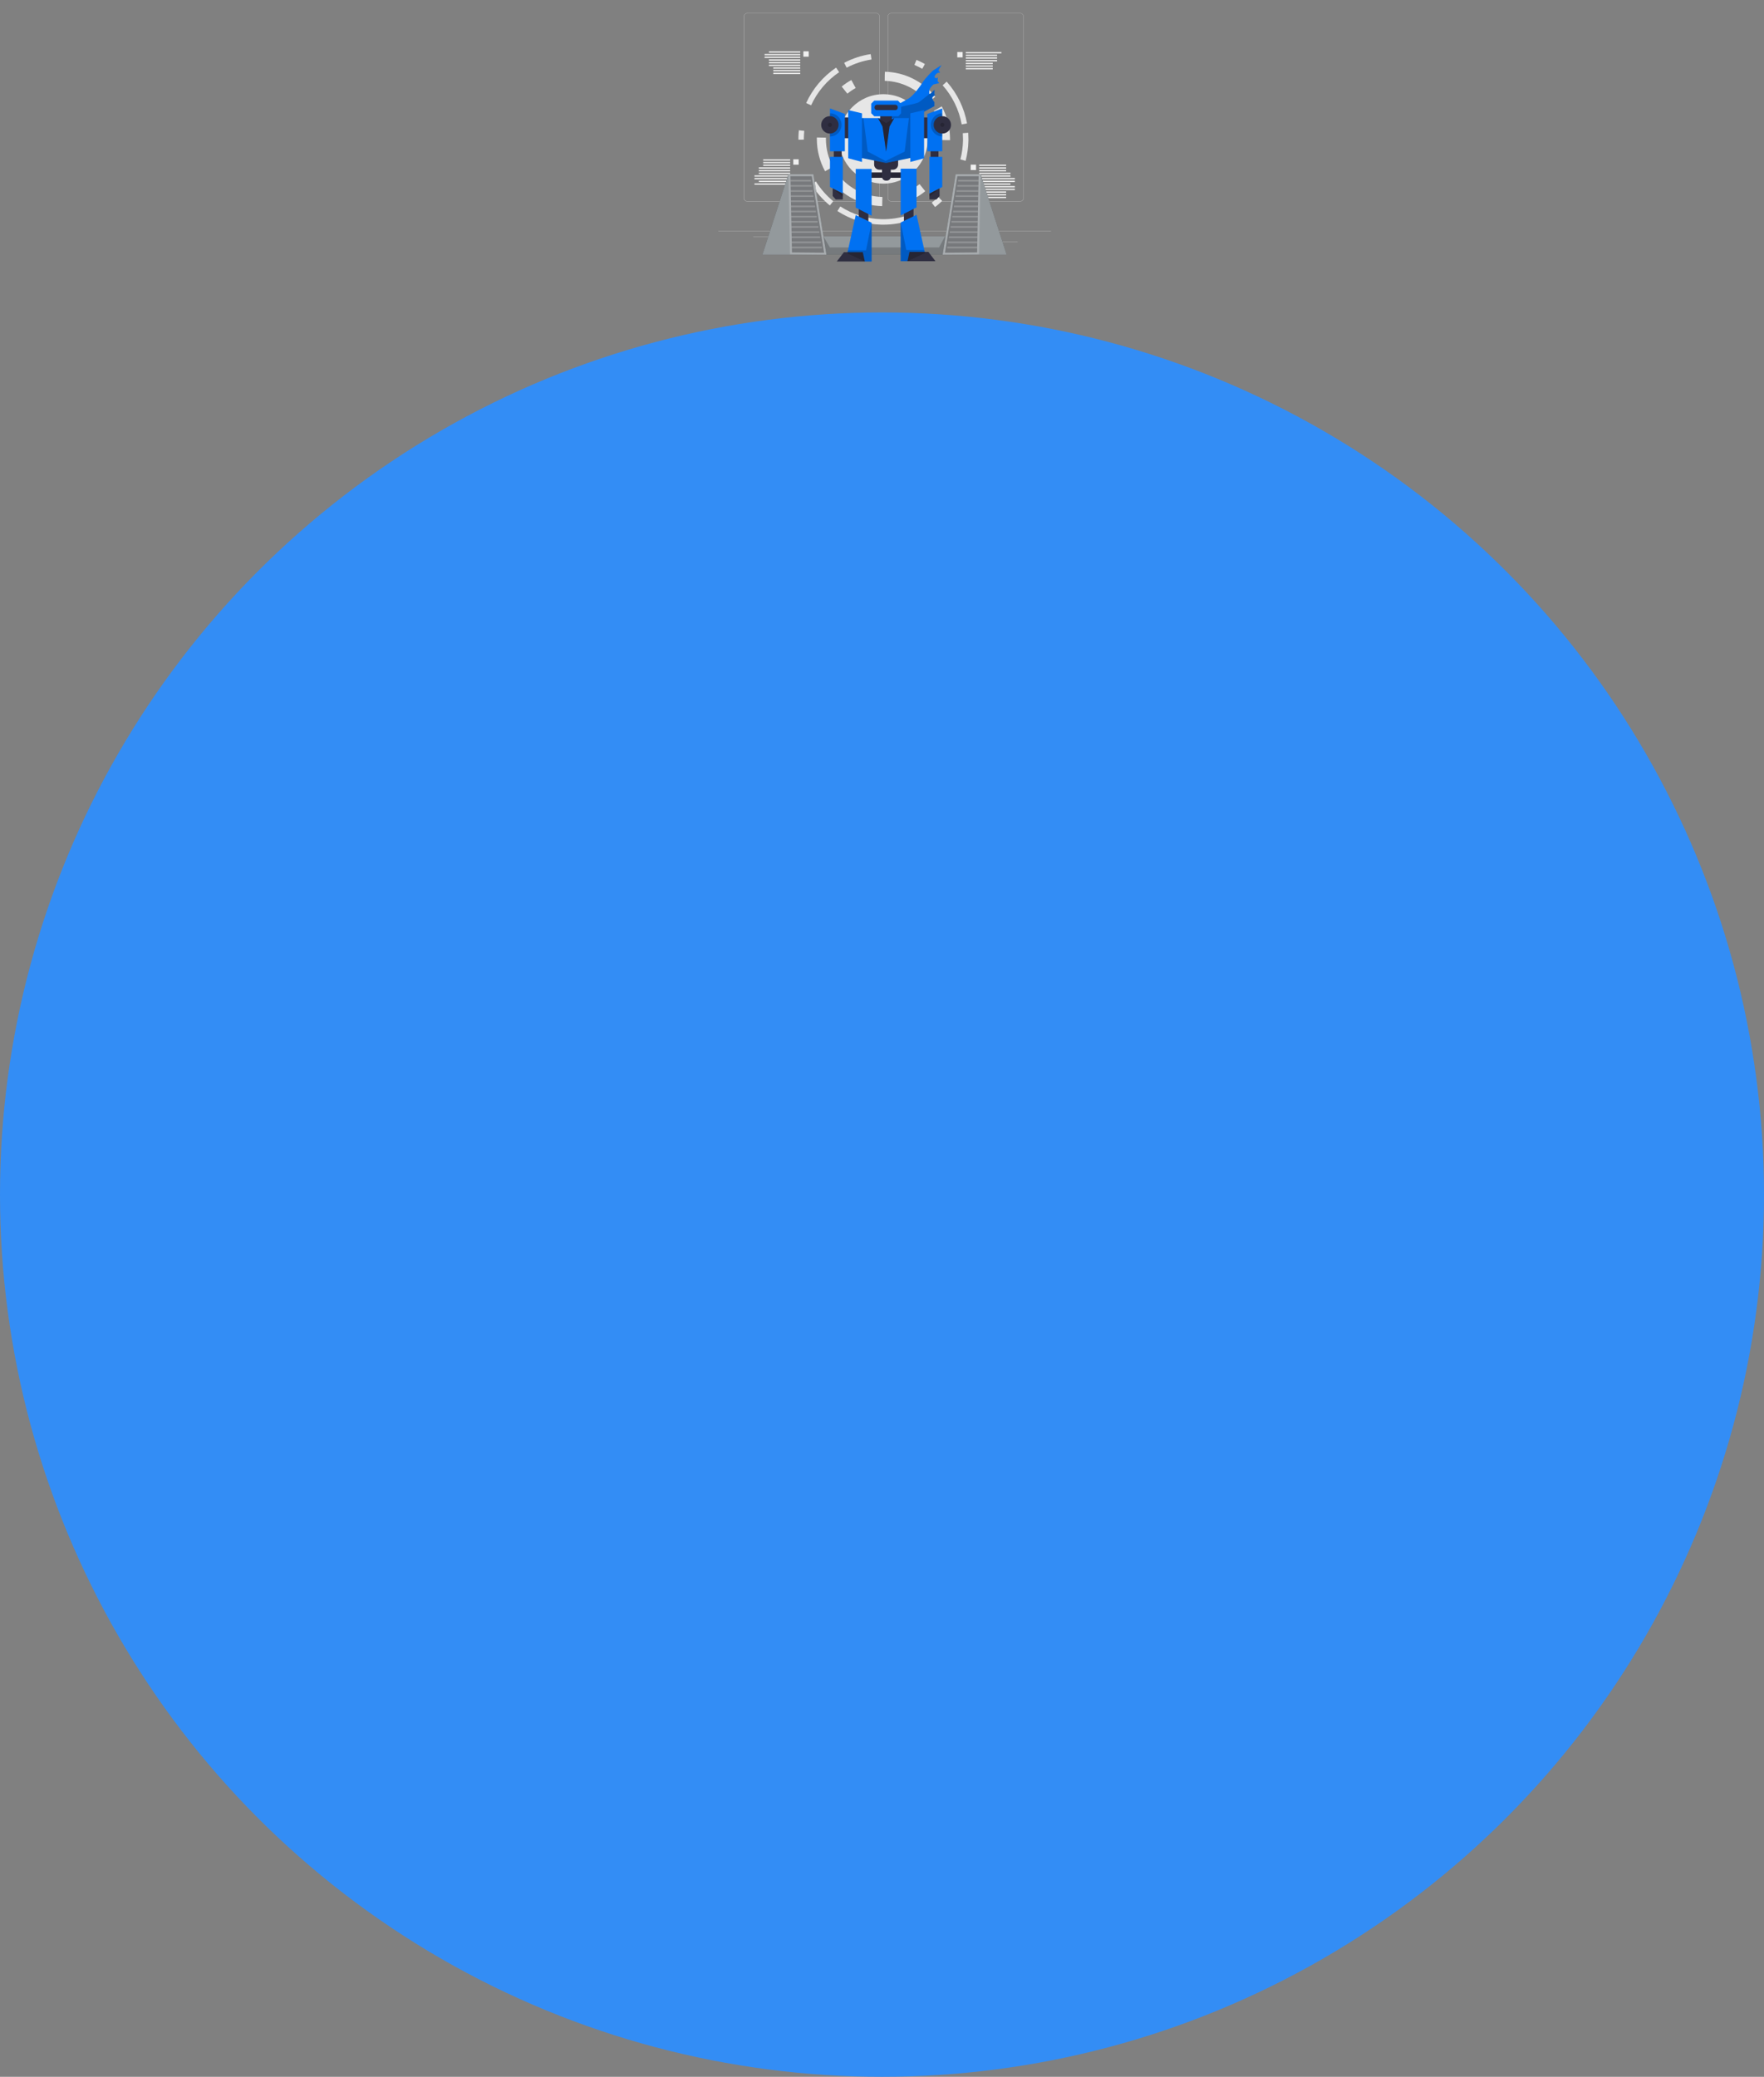 <svg width="1903" height="2240" viewBox="0 0 1903 2240" fill="none" xmlns="http://www.w3.org/2000/svg">
<rect x="0" y="0" width="1903" height="2240" fill="#808080" stroke="none"/>
<g id="bg-projects-mobile">
<circle id="Ellipse 1" cx="951.5" cy="1288.5" r="951.5" fill="#338DF5"/>
<g id="Cool Robot 1">
<g id="freepik--background-complete--inject-478">
<path id="Vector" d="M1133.81 249.403H774.949V249.584H1133.81V249.403Z" fill="#EBEBEB"/>
<path id="Vector_2" d="M1097.85 260.966H1074.08V261.147H1097.85V260.966Z" fill="#EBEBEB"/>
<path id="Vector_3" d="M1012.67 262.923H1006.43V263.103H1012.67V262.923Z" fill="#EBEBEB"/>
<path id="Vector_4" d="M1073.36 254.299H1059.59V254.479H1073.36V254.299Z" fill="#EBEBEB"/>
<path id="Vector_5" d="M843.599 255.505H812.6V255.685H843.599V255.505Z" fill="#EBEBEB"/>
<path id="Vector_6" d="M854.535 255.505H849.993V255.685H854.535V255.505Z" fill="#EBEBEB"/>
<path id="Vector_7" d="M936.542 258.538H869.306V258.718H936.542V258.538Z" fill="#EBEBEB"/>
<path id="Vector_8" d="M945.048 217.353H806.463C805.925 217.353 805.392 217.246 804.894 217.039C804.397 216.833 803.945 216.53 803.565 216.148C803.185 215.766 802.884 215.313 802.679 214.814C802.474 214.316 802.369 213.781 802.371 213.242V18.196C802.381 17.116 802.816 16.082 803.583 15.321C804.349 14.559 805.384 14.131 806.463 14.129H945.048C946.135 14.13 947.177 14.563 947.945 15.333C948.714 16.103 949.145 17.147 949.145 18.235V213.242C949.146 213.782 949.041 214.316 948.836 214.815C948.63 215.313 948.329 215.766 947.948 216.148C947.568 216.53 947.116 216.833 946.618 217.04C946.12 217.246 945.587 217.353 945.048 217.353ZM806.463 14.275C805.429 14.282 804.438 14.698 803.709 15.432C802.979 16.167 802.569 17.16 802.568 18.196V213.242C802.569 214.282 802.981 215.278 803.715 216.014C804.448 216.75 805.442 217.165 806.48 217.168H945.065C946.104 217.165 947.099 216.75 947.833 216.014C948.567 215.279 948.98 214.282 948.982 213.242V18.196C948.98 17.157 948.567 16.161 947.833 15.426C947.098 14.691 946.104 14.277 945.065 14.275H806.463Z" fill="#EBEBEB"/>
<path id="Vector_9" d="M1100.3 217.353H961.705C961.167 217.352 960.633 217.245 960.136 217.038C959.639 216.832 959.187 216.529 958.807 216.147C958.426 215.765 958.125 215.312 957.919 214.814C957.713 214.316 957.608 213.781 957.608 213.242V18.196C957.62 17.115 958.056 16.082 958.823 15.321C959.59 14.559 960.625 14.131 961.705 14.129H1100.3C1101.38 14.134 1102.41 14.564 1103.17 15.325C1103.94 16.086 1104.37 17.117 1104.38 18.196V213.242C1104.38 214.329 1103.96 215.373 1103.19 216.144C1102.42 216.914 1101.38 217.349 1100.3 217.353ZM961.705 14.275C960.667 14.277 959.672 14.691 958.938 15.426C958.204 16.161 957.791 17.157 957.788 18.196V213.242C957.79 214.282 958.202 215.28 958.937 216.016C959.671 216.751 960.666 217.166 961.705 217.168H1100.3C1101.34 217.165 1102.33 216.75 1103.07 216.014C1103.8 215.279 1104.21 214.282 1104.22 213.242V18.196C1104.21 17.157 1103.8 16.161 1103.07 15.426C1102.33 14.691 1101.34 14.277 1100.3 14.275H961.705Z" fill="#EBEBEB"/>
<path id="Vector_10" d="M881.215 148.283V149.857C881.211 162.027 884.254 174.004 890.064 184.693L898.635 179.943C893.618 170.711 890.99 160.368 890.99 149.857V148.454L881.215 148.283Z" fill="#E6E6E6"/>
<path id="Vector_11" d="M951.695 222.282L951.905 212.414H951.63C942.557 212.207 933.641 210.001 925.515 205.955C917.389 201.908 910.252 196.12 904.613 189L897.002 195.222C903.531 203.461 911.791 210.159 921.197 214.842C930.603 219.524 940.923 222.074 951.425 222.313L951.695 222.282Z" fill="#E6E6E6"/>
<path id="Vector_12" d="M923.112 94.938L918.398 86.314C914.737 88.351 911.258 90.703 908.002 93.342L914.126 101.018C916.942 98.738 919.949 96.704 923.112 94.938Z" fill="#E6E6E6"/>
<path id="Vector_13" d="M983.084 204.661L987.798 213.281C991.445 211.234 994.907 208.87 998.143 206.219L992.006 198.56C989.213 200.847 986.228 202.888 983.084 204.661Z" fill="#E6E6E6"/>
<path id="Vector_14" d="M1007.4 119.587C1012.46 128.842 1015.11 139.219 1015.12 149.767V151.029L1024.88 151.2V149.741C1024.88 137.521 1021.81 125.496 1015.96 114.773L1007.4 119.587Z" fill="#E6E6E6"/>
<path id="Vector_15" d="M954.63 77.368L954.472 80.68L954.42 87.215C963.473 87.423 972.37 89.619 980.482 93.649C988.594 97.678 995.723 103.442 1001.37 110.534L1008.97 104.347C1002.44 96.141 994.184 89.471 984.794 84.809C975.405 80.147 965.108 77.607 954.63 77.368Z" fill="#E6E6E6"/>
<path id="Vector_16" d="M953.027 198.045C979.428 198.045 1000.83 176.453 1000.83 149.819C1000.83 123.184 979.428 101.593 953.027 101.593C926.627 101.593 905.225 123.184 905.225 149.819C905.225 176.453 926.627 198.045 953.027 198.045Z" fill="#E6E6E6"/>
<path id="Vector_17" d="M1043.23 133.124C1040.2 116.358 1032.6 100.757 1021.27 88.039L1016.92 91.995C1027.52 103.896 1034.63 118.495 1037.47 134.184L1043.23 133.124Z" fill="#E6E6E6"/>
<path id="Vector_18" d="M940.18 64.191L939.323 58.348C929.321 59.861 919.644 63.043 910.693 67.761L913.397 73C921.769 68.583 930.823 65.605 940.18 64.191Z" fill="#E6E6E6"/>
<path id="Vector_19" d="M1044.5 143.207L1038.65 143.636C1038.79 145.666 1038.86 147.742 1038.87 149.797V151.78C1038.71 158.588 1037.77 165.356 1036.05 171.945L1041.72 173.456C1043.55 166.409 1044.56 159.174 1044.72 151.895V149.785C1044.72 147.596 1044.65 145.378 1044.5 143.207Z" fill="#E6E6E6"/>
<path id="Vector_20" d="M997.77 69.053C994.835 67.4 991.812 65.909 988.715 64.586L986.431 70.027C989.332 71.267 992.162 72.67 994.907 74.227L997.77 69.053Z" fill="#E6E6E6"/>
<path id="Vector_21" d="M905.272 77.857L901.986 72.94C887.921 82.457 876.746 95.669 869.688 111.126L875.01 113.598C881.626 99.126 892.097 86.76 905.272 77.857Z" fill="#E6E6E6"/>
<path id="Vector_22" d="M861.362 147.742V150.668L867.224 150.625V147.922C867.275 145.657 867.417 143.374 867.652 141.126L861.82 140.534C861.563 142.877 861.417 145.327 861.362 147.742Z" fill="#E6E6E6"/>
<path id="Vector_23" d="M880.238 195.724L875.271 198.864C880.627 207.489 887.365 215.172 895.215 221.605L898.913 217.022C891.56 211 885.25 203.804 880.238 195.724Z" fill="#E6E6E6"/>
<path id="Vector_24" d="M951.103 236.411C935.258 236.062 919.825 231.295 906.537 222.647L903.357 227.616C917.553 236.85 934.037 241.941 950.962 242.32H953.057C962.939 242.321 972.756 240.709 982.12 237.548L980.264 231.941C970.874 235.104 961.008 236.617 951.103 236.411Z" fill="#E6E6E6"/>
<path id="Vector_25" d="M1005.16 218.618L1008.75 223.312C1011.42 221.252 1013.98 219.044 1016.4 216.7L1012.33 212.47C1010.05 214.652 1007.66 216.704 1005.16 218.618Z" fill="#E6E6E6"/>
<path id="Vector_26" d="M852.431 171.838H823.334V173.211H852.431V171.838Z" fill="#F0F0F0"/>
<path id="Vector_27" d="M852.431 174.726H823.334V176.099H852.431V174.726Z" fill="#F0F0F0"/>
<path id="Vector_28" d="M852.431 177.609H823.334V178.982H852.431V177.609Z" fill="#F0F0F0"/>
<path id="Vector_29" d="M852.423 180.496H818.633V181.869H852.423V180.496Z" fill="#F0F0F0"/>
<path id="Vector_30" d="M852.423 183.38H818.633V184.753H852.423V183.38Z" fill="#F0F0F0"/>
<path id="Vector_31" d="M852.423 186.267H818.633V187.64H852.423V186.267Z" fill="#F0F0F0"/>
<path id="Vector_32" d="M852.427 189.155H813.941V190.528H852.427V189.155Z" fill="#F0F0F0"/>
<path id="Vector_33" d="M852.427 192.038H813.941V193.411H852.427V192.038Z" fill="#F0F0F0"/>
<path id="Vector_34" d="M852.423 194.926H818.633V196.299H852.423V194.926Z" fill="#F0F0F0"/>
<path id="Vector_35" d="M852.427 197.809H813.941V199.182H852.427V197.809Z" fill="#F0F0F0"/>
<path id="Vector_36" d="M861.602 171.817H855.808V177.618H861.602V171.817Z" fill="#F0F0F0"/>
<path id="Vector_37" d="M1070.99 73.438H1041.89V74.811H1070.99V73.438Z" fill="#F0F0F0"/>
<path id="Vector_38" d="M1070.99 70.55H1041.89V71.923H1070.99V70.55Z" fill="#F0F0F0"/>
<path id="Vector_39" d="M1070.99 67.667H1041.89V69.04H1070.99V67.667Z" fill="#F0F0F0"/>
<path id="Vector_40" d="M1075.67 64.779H1041.88V66.152H1075.67V64.779Z" fill="#F0F0F0"/>
<path id="Vector_41" d="M1075.67 61.892H1041.88V63.265H1075.67V61.892Z" fill="#F0F0F0"/>
<path id="Vector_42" d="M1075.67 59.008H1041.88V60.381H1075.67V59.008Z" fill="#F0F0F0"/>
<path id="Vector_43" d="M1080.37 56.121H1041.88V57.494H1080.37V56.121Z" fill="#F0F0F0"/>
<path id="Vector_44" d="M1038.5 56.104H1032.71V61.905H1038.5V56.104Z" fill="#F0F0F0"/>
<path id="Vector_45" d="M1085.42 177.622H1056.33V178.995H1085.42V177.622Z" fill="#F0F0F0"/>
<path id="Vector_46" d="M1085.42 180.509H1056.33V181.882H1085.42V180.509Z" fill="#F0F0F0"/>
<path id="Vector_47" d="M1085.42 183.393H1056.33V184.766H1085.42V183.393Z" fill="#F0F0F0"/>
<path id="Vector_48" d="M1090.12 186.289H1056.33V187.662H1090.12V186.289Z" fill="#F0F0F0"/>
<path id="Vector_49" d="M1090.12 189.176H1056.33V190.549H1090.12V189.176Z" fill="#F0F0F0"/>
<path id="Vector_50" d="M1094.81 192.06H1056.33V193.433H1094.81V192.06Z" fill="#F0F0F0"/>
<path id="Vector_51" d="M1094.81 194.947H1056.33V196.32H1094.81V194.947Z" fill="#F0F0F0"/>
<path id="Vector_52" d="M1090.12 197.83H1056.33V199.203H1090.12V197.83Z" fill="#F0F0F0"/>
<path id="Vector_53" d="M1094.81 200.718H1056.33V202.091H1094.81V200.718Z" fill="#F0F0F0"/>
<path id="Vector_54" d="M1094.81 203.606H1056.33V204.979H1094.81V203.606Z" fill="#F0F0F0"/>
<path id="Vector_55" d="M1085.42 206.489H1056.33V207.862H1085.42V206.489Z" fill="#F0F0F0"/>
<path id="Vector_56" d="M1085.42 209.376H1056.33V210.749H1085.42V209.376Z" fill="#F0F0F0"/>
<path id="Vector_57" d="M1085.42 212.26H1056.33V213.633H1085.42V212.26Z" fill="#F0F0F0"/>
<path id="Vector_58" d="M1052.95 177.6H1047.16V183.401H1052.95V177.6Z" fill="#F0F0F0"/>
<path id="Vector_59" d="M863.299 78.462H834.202V79.835H863.299V78.462Z" fill="#F0F0F0"/>
<path id="Vector_60" d="M863.299 75.579H834.202V76.952H863.299V75.579Z" fill="#F0F0F0"/>
<path id="Vector_61" d="M863.299 72.691H834.202V74.064H863.299V72.691Z" fill="#F0F0F0"/>
<path id="Vector_62" d="M863.298 69.804H829.509V71.177H863.298V69.804Z" fill="#F0F0F0"/>
<path id="Vector_63" d="M863.298 66.92H829.509V68.293H863.298V66.92Z" fill="#F0F0F0"/>
<path id="Vector_64" d="M863.298 64.033H829.509V65.406H863.298V64.033Z" fill="#F0F0F0"/>
<path id="Vector_65" d="M863.303 61.149H824.817V62.522H863.303V61.149Z" fill="#F0F0F0"/>
<path id="Vector_66" d="M863.303 58.262H824.817V59.635H863.303V58.262Z" fill="#F0F0F0"/>
<path id="Vector_67" d="M863.298 55.37H829.509V56.743H863.298V55.37Z" fill="#F0F0F0"/>
<path id="Vector_68" d="M872.473 55.349H866.68V61.15H872.473V55.349Z" fill="#F0F0F0"/>
</g>
<g id="freepik--Machine--inject-478">
<path id="Vector_69" d="M1036.22 254.951H877.551V274.525H1036.22V254.951Z" fill="#263238"/>
<path id="Vector_70" opacity="0.5" d="M1036.22 254.951H877.551V274.525H1036.22V254.951Z" fill="white"/>
<path id="Vector_71" opacity="0.2" d="M1036.22 274.529H877.551L888.324 254.951L895.258 266.887H1013.07L1019.41 254.951L1036.22 274.529Z" fill="black"/>
<path id="Vector_72" d="M877.483 187.893H850.567L822.49 274.713H891.521L877.483 187.893Z" fill="#263238"/>
<path id="Vector_73" opacity="0.5" d="M877.483 187.893H850.567L822.49 274.713H891.521L877.483 187.893Z" fill="white"/>
<path id="Vector_74" opacity="0.2" d="M850.567 187.893L852.29 274.34L891.521 274.713L877.483 187.893H850.567Z" fill="white"/>
<path id="Vector_75" opacity="0.3" d="M889.044 272.581L854.355 272.251L854.261 267.814L854.227 266.025L854.154 262.275L854.12 260.486L854.047 256.736L854.012 254.951L853.931 251.192L853.897 249.412L853.824 245.662L853.79 243.873L853.717 240.118L853.682 238.329L853.601 234.579L853.567 232.79L853.494 229.04L853.46 227.255L853.387 223.505L853.352 221.716L853.271 217.966L853.237 216.181L853.164 212.427L853.121 210.638L853.057 206.884L853.023 205.103L852.941 201.344L852.907 199.564L852.834 195.81L852.8 194.02L852.718 190.004H875.687L889.044 272.581Z" fill="black"/>
<path id="Vector_76" opacity="0.2" d="M874.839 194.02V195.81H852.834L852.8 194.02H874.839Z" fill="white"/>
<path id="Vector_77" opacity="0.2" d="M875.743 199.564V201.344H852.941L852.907 199.564H875.743Z" fill="white"/>
<path id="Vector_78" opacity="0.2" d="M876.647 205.103V206.884H853.057L853.022 205.103H876.647Z" fill="white"/>
<path id="Vector_79" opacity="0.2" d="M877.551 210.638V212.427H853.164L853.121 210.638H877.551Z" fill="white"/>
<path id="Vector_80" opacity="0.2" d="M878.455 216.181V217.966H853.271L853.237 216.181H878.455Z" fill="white"/>
<path id="Vector_81" opacity="0.2" d="M879.359 221.716V223.505H853.387L853.352 221.716H879.359Z" fill="white"/>
<path id="Vector_82" opacity="0.2" d="M880.264 227.255V229.04H853.494L853.459 227.255H880.264Z" fill="white"/>
<path id="Vector_83" opacity="0.2" d="M881.164 232.79V234.579H853.601L853.567 232.79H881.164Z" fill="white"/>
<path id="Vector_84" opacity="0.2" d="M882.068 238.329V240.119H853.717L853.682 238.329H882.068Z" fill="white"/>
<path id="Vector_85" opacity="0.2" d="M882.981 243.873V245.662H853.824L853.79 243.873H882.981Z" fill="white"/>
<path id="Vector_86" opacity="0.2" d="M883.885 249.412V251.192H853.931L853.896 249.412H883.885Z" fill="white"/>
<path id="Vector_87" opacity="0.2" d="M884.789 254.951V256.736H854.046L854.012 254.951H884.789Z" fill="white"/>
<path id="Vector_88" opacity="0.2" d="M885.693 260.486V262.275H854.154L854.119 260.486H885.693Z" fill="white"/>
<path id="Vector_89" opacity="0.2" d="M886.597 266.025V267.814H854.261L854.227 266.025H886.597Z" fill="white"/>
<path id="Vector_90" d="M1030.97 187.893H1057.89L1085.96 274.713H1016.93L1030.97 187.893Z" fill="#263238"/>
<path id="Vector_91" opacity="0.5" d="M1030.97 187.893H1057.89L1085.96 274.713H1016.93L1030.97 187.893Z" fill="white"/>
<path id="Vector_92" opacity="0.2" d="M1057.89 187.893L1056.16 274.34L1016.93 274.713L1030.97 187.893H1057.89Z" fill="white"/>
<path id="Vector_93" opacity="0.3" d="M1019.41 272.581L1054.1 272.251L1054.19 267.814L1054.23 266.025L1054.3 262.275L1054.33 260.486L1054.41 256.736L1054.44 254.951L1054.52 251.192L1054.56 249.412L1054.63 245.662L1054.66 243.873L1054.74 240.118L1054.77 238.329L1054.85 234.579L1054.89 232.79L1054.96 229.04L1054.99 227.255L1055.07 223.505L1055.1 221.716L1055.18 217.966L1055.22 216.181L1055.29 212.427L1055.32 210.638L1055.4 206.884L1055.43 205.103L1055.51 201.344L1055.55 199.564L1055.62 195.81L1055.65 194.02L1055.73 190.004H1032.77L1019.41 272.581Z" fill="black"/>
<path id="Vector_94" opacity="0.2" d="M1033.61 194.02V195.81H1055.62L1055.65 194.02H1033.61Z" fill="white"/>
<path id="Vector_95" opacity="0.2" d="M1032.71 199.564V201.344H1055.51L1055.55 199.564H1032.71Z" fill="white"/>
<path id="Vector_96" opacity="0.2" d="M1031.8 205.103V206.884H1055.4L1055.43 205.103H1031.8Z" fill="white"/>
<path id="Vector_97" opacity="0.2" d="M1030.9 210.638V212.427H1055.29L1055.32 210.638H1030.9Z" fill="white"/>
<path id="Vector_98" opacity="0.2" d="M1029.99 216.181V217.966H1055.18L1055.22 216.181H1029.99Z" fill="white"/>
<path id="Vector_99" opacity="0.2" d="M1029.09 221.716V223.505H1055.07L1055.1 221.716H1029.09Z" fill="white"/>
<path id="Vector_100" opacity="0.2" d="M1028.19 227.255V229.04H1054.96L1054.99 227.255H1028.19Z" fill="white"/>
<path id="Vector_101" opacity="0.2" d="M1027.29 232.79V234.579H1054.85L1054.89 232.79H1027.29Z" fill="white"/>
<path id="Vector_102" opacity="0.2" d="M1026.39 238.329V240.119H1054.74L1054.77 238.329H1026.39Z" fill="white"/>
<path id="Vector_103" opacity="0.2" d="M1025.47 243.873V245.662H1054.63L1054.67 243.873H1025.47Z" fill="white"/>
<path id="Vector_104" opacity="0.2" d="M1024.57 249.412V251.192H1054.52L1054.56 249.412H1024.57Z" fill="white"/>
<path id="Vector_105" opacity="0.2" d="M1023.67 254.951V256.736H1054.41L1054.44 254.951H1023.67Z" fill="white"/>
<path id="Vector_106" opacity="0.2" d="M1022.76 260.486V262.275H1054.3L1054.33 260.486H1022.76Z" fill="white"/>
<path id="Vector_107" opacity="0.2" d="M1021.86 266.025V267.814H1054.19L1054.23 266.025H1021.86Z" fill="white"/>
</g>
<path id="Vector_108" d="M1015.79 70.143C1015.79 70.143 1012.18 75.665 1012.49 76.038C1012.8 76.411 1014.23 78.565 1014.23 78.565C1013.5 78.369 1012.72 78.371 1011.99 78.57C1011.26 78.768 1010.59 79.158 1010.06 79.698C1008.08 81.573 1008.16 83.306 1008.16 83.306L1010.07 84.628L1011.72 83.229L1011.45 87.425L1013.21 89.733C1013.21 89.733 1008.39 90.591 1007.21 91.021C1006.04 91.45 1002.99 95.603 1002.83 96.354C1002.66 97.105 1002.02 100.704 1002.77 101.241C1002.82 101.27 1002.86 101.29 1002.91 101.299C1002.96 101.309 1003.02 101.308 1003.07 101.297C1004.26 101.073 1007.35 97.259 1008.24 96.903C1008.24 96.903 1007.81 102.013 1008.34 102.159C1008.87 102.305 1009.8 101.515 1008.86 102.309L1005.99 104.75C1005.99 104.75 1005.18 105.437 1006.38 107.788C1007.59 110.139 1008.15 109.646 1008.07 110.71C1007.98 111.774 1008.07 114.46 1008.07 114.46C1008.07 114.46 979.24 130.614 973.875 130.816C968.51 131.017 958.397 127.036 958.397 127.036C958.397 127.036 958.77 126.238 959.374 125.024C961.264 121.201 965.343 113.25 966.659 113.194C968.373 113.126 975.276 109.123 980.312 106.196C985.347 103.27 993.956 91.493 995.567 88.493C997.178 85.494 1005.99 76.441 1005.99 76.441L1015.79 70.143Z" fill="#0071F2"/>
<path id="Vector_109" opacity="0.2" d="M1008.85 102.331L1005.98 104.768C1005.98 104.768 1005.17 105.454 1006.37 107.805C1007.57 110.157 1008.14 109.663 1008.05 110.727C1007.96 111.791 1008.05 114.477 1008.05 114.477C1008.05 114.477 979.228 130.631 973.862 130.837C968.497 131.043 958.384 127.053 958.384 127.053C958.384 127.053 958.757 126.255 959.361 125.045C959.361 125.045 969.886 115.846 972.86 114.988C975.834 114.13 988.488 111.727 990.815 110.504C991.98 109.903 997.504 105.518 1002.73 101.279C1002.77 101.309 1002.82 101.33 1002.87 101.339C1002.92 101.349 1002.97 101.348 1003.02 101.335C1004.21 101.116 1007.3 97.298 1008.19 96.942C1008.19 96.942 1007.76 102.052 1008.29 102.197C1008.83 102.343 1009.77 101.545 1008.85 102.331Z" fill="black"/>
<path id="Vector_110" d="M936.799 223.754H926.438V240.243H936.799V223.754Z" fill="#2F2E41"/>
<path id="Vector_111" d="M975.152 239.96H985.514V223.471H975.152V239.96Z" fill="#2F2E41"/>
<path id="Vector_112" d="M973.142 186.014H939.923V191.772H973.142V186.014Z" fill="#2F2E41"/>
<path id="Vector_113" opacity="0.2" d="M973.142 186.014H939.923V191.772H973.142V186.014Z" fill="black"/>
<path id="Vector_114" d="M951.498 179.707H960.964V190.571C960.964 191.696 960.517 192.776 959.722 193.571C958.928 194.367 957.85 194.814 956.726 194.814H955.74C954.616 194.814 953.538 194.367 952.743 193.571C951.948 192.776 951.502 191.696 951.502 190.571V179.707H951.498Z" fill="#2F2E41"/>
<path id="Vector_115" d="M899.475 177.841H907.994V160.571H899.475V177.841Z" fill="#2F2E41"/>
<path id="Vector_116" d="M917.074 126.675H910.595V149.059H917.074V126.675Z" fill="#2F2E41"/>
<path id="Vector_117" d="M895.378 116.961V163.132H911.418V122.87L895.378 116.961Z" fill="#0071F2"/>
<path id="Vector_118" d="M895.378 201.675L909.202 208.78V169.208H895.378V201.675Z" fill="#0071F2"/>
<path id="Vector_119" d="M1012.39 160.575H1003.87V177.845H1012.39V160.575Z" fill="#2F2E41"/>
<path id="Vector_120" d="M1016.49 201.675L1002.67 208.78V169.208H1016.49V201.675Z" fill="#0071F2"/>
<path id="Vector_121" d="M1002.25 126.675H995.773V149.059H1002.25V126.675Z" fill="#2F2E41"/>
<path id="Vector_122" d="M1016.49 116.961V163.132H1000.45V122.87L1016.49 116.961Z" fill="#0071F2"/>
<path id="Vector_123" d="M1002.67 215.13V208.78L1013.59 203.168V211.436L1010.24 215.13H1002.67Z" fill="#2F2E41"/>
<path id="Vector_124" opacity="0.2" d="M1002.67 208.78V212.002L1013.59 203.168L1002.67 208.78Z" fill="black"/>
<path id="Vector_125" d="M942.996 171.529H968.904V177.463C968.904 178.942 968.317 180.361 967.273 181.407C966.228 182.453 964.811 183.041 963.333 183.041H948.584C947.106 183.041 945.689 182.453 944.644 181.407C943.6 180.361 943.013 178.942 943.013 177.463V171.529H942.996Z" fill="#2F2E41"/>
<path id="Vector_126" d="M940.3 232.661L923.172 223.943V182.247H940.3V232.661Z" fill="#0071F2"/>
<path id="Vector_127" d="M940.3 240.239V282.029H932.964L914.087 273.216L914.79 270.007L923.172 231.996L940.3 240.239Z" fill="#0071F2"/>
<path id="Vector_128" d="M932.964 282.029H902.753L910.406 271.989H930.778L932.964 282.029Z" fill="#2F2E41"/>
<path id="Vector_129" d="M971.651 232.374L988.779 223.66V181.964H971.651V232.374Z" fill="#0071F2"/>
<path id="Vector_130" d="M971.651 239.955V281.742H978.983L997.864 272.933L997.157 269.724L988.779 231.713L971.651 239.955Z" fill="#0071F2"/>
<path id="Vector_131" d="M978.983 281.742H1009.19L1001.55 271.706H981.173L978.983 281.742Z" fill="#2F2E41"/>
<path id="Vector_132" d="M983.466 170.083L955.954 175.743L927.192 169.967V127.353H983.466V170.083Z" fill="#0071F2"/>
<path id="Vector_133" opacity="0.2" d="M927.192 127.353H931.43L936.139 163.51L955.329 173.623L975.932 163.51L980.522 127.353H983.466V170.083L955.954 175.743L927.192 169.967V127.353Z" fill="black"/>
<path id="Vector_134" d="M962.116 130.202L955.98 134.343L949.535 130.635V123.989H962.116V130.202Z" fill="#2F2E41"/>
<path id="Vector_135" d="M969.084 125.422H943.158L939.837 122.093V111.826L943.158 108.5H968.707L972.127 112.113V122.192L969.084 125.422Z" fill="#0071F2"/>
<path id="Vector_136" d="M965.917 112.984H946.008C944.581 112.984 943.424 114.142 943.424 115.571V116.176C943.424 117.605 944.581 118.763 946.008 118.763H965.917C967.344 118.763 968.501 117.605 968.501 116.176V115.571C968.501 114.142 967.344 112.984 965.917 112.984Z" fill="#2F2E41"/>
<path id="Vector_137" d="M947.122 127.353L952.033 136.415L955.959 163.51L959.618 136.415L964.786 127.353L955.98 132.789L947.122 127.353Z" fill="#2F2E41"/>
<path id="Vector_138" opacity="0.2" d="M947.122 127.353L952.033 136.415L955.959 163.51L959.618 136.415L964.786 127.353L955.98 132.789L947.122 127.353Z" fill="black"/>
<path id="Vector_139" d="M996.887 118.763L982.052 122.23V174.683L996.887 170.675V118.763Z" fill="#0071F2"/>
<path id="Vector_140" opacity="0.2" d="M1016.49 122.166V147.193C1013.22 147.132 1010.1 145.787 1007.8 143.447C1005.51 141.107 1004.22 137.959 1004.22 134.679C1004.22 131.4 1005.51 128.252 1007.8 125.912C1010.1 123.572 1013.22 122.227 1016.49 122.166Z" fill="black"/>
<path id="Vector_141" d="M1016.59 144.069C1021.77 144.069 1025.97 139.866 1025.97 134.682C1025.97 129.497 1021.77 125.294 1016.59 125.294C1011.42 125.294 1007.22 129.497 1007.22 134.682C1007.22 139.866 1011.42 144.069 1016.59 144.069Z" fill="#2F2E41"/>
<path id="Vector_142" opacity="0.2" d="M1016.59 136.93C1017.83 136.93 1018.84 135.923 1018.84 134.682C1018.84 133.44 1017.83 132.433 1016.59 132.433C1015.35 132.433 1014.35 133.44 1014.35 134.682C1014.35 135.923 1015.35 136.93 1016.59 136.93Z" fill="black"/>
<path id="Vector_143" d="M915.064 118.763L929.9 122.23V174.683L915.064 170.675V118.763Z" fill="#0071F2"/>
<path id="Vector_144" d="M909.202 215.13V208.78L898.283 203.168V211.436L901.63 215.13H909.202Z" fill="#2F2E41"/>
<path id="Vector_145" opacity="0.2" d="M909.202 208.78V212.002L898.283 203.168L909.202 208.78Z" fill="black"/>
<path id="Vector_146" opacity="0.2" d="M895.378 122.166V147.197C898.693 147.197 901.873 145.879 904.217 143.531C906.561 141.184 907.878 138.001 907.878 134.682C907.878 131.362 906.561 128.179 904.217 125.832C901.873 123.484 898.693 122.166 895.378 122.166Z" fill="black"/>
<path id="Vector_147" d="M895.275 144.069C900.453 144.069 904.651 139.866 904.651 134.682C904.651 129.497 900.453 125.294 895.275 125.294C890.097 125.294 885.899 129.497 885.899 134.682C885.899 139.866 890.097 144.069 895.275 144.069Z" fill="#2F2E41"/>
<path id="Vector_148" opacity="0.2" d="M895.275 136.93C896.515 136.93 897.52 135.923 897.52 134.682C897.52 133.44 896.515 132.433 895.275 132.433C894.035 132.433 893.03 133.44 893.03 134.682C893.03 135.923 894.035 136.93 895.275 136.93Z" fill="black"/>
<path id="Vector_149" opacity="0.2" d="M940.3 240.406V282.025H932.964L914.083 273.212L914.79 270.007H934.245L940.266 240.402L940.3 240.406Z" fill="black"/>
<path id="Vector_150" opacity="0.2" d="M971.651 240.119V281.737H978.983L997.864 272.929L997.157 269.719H977.706L971.681 240.114L971.651 240.119Z" fill="black"/>
</g>
</g>
</svg>
